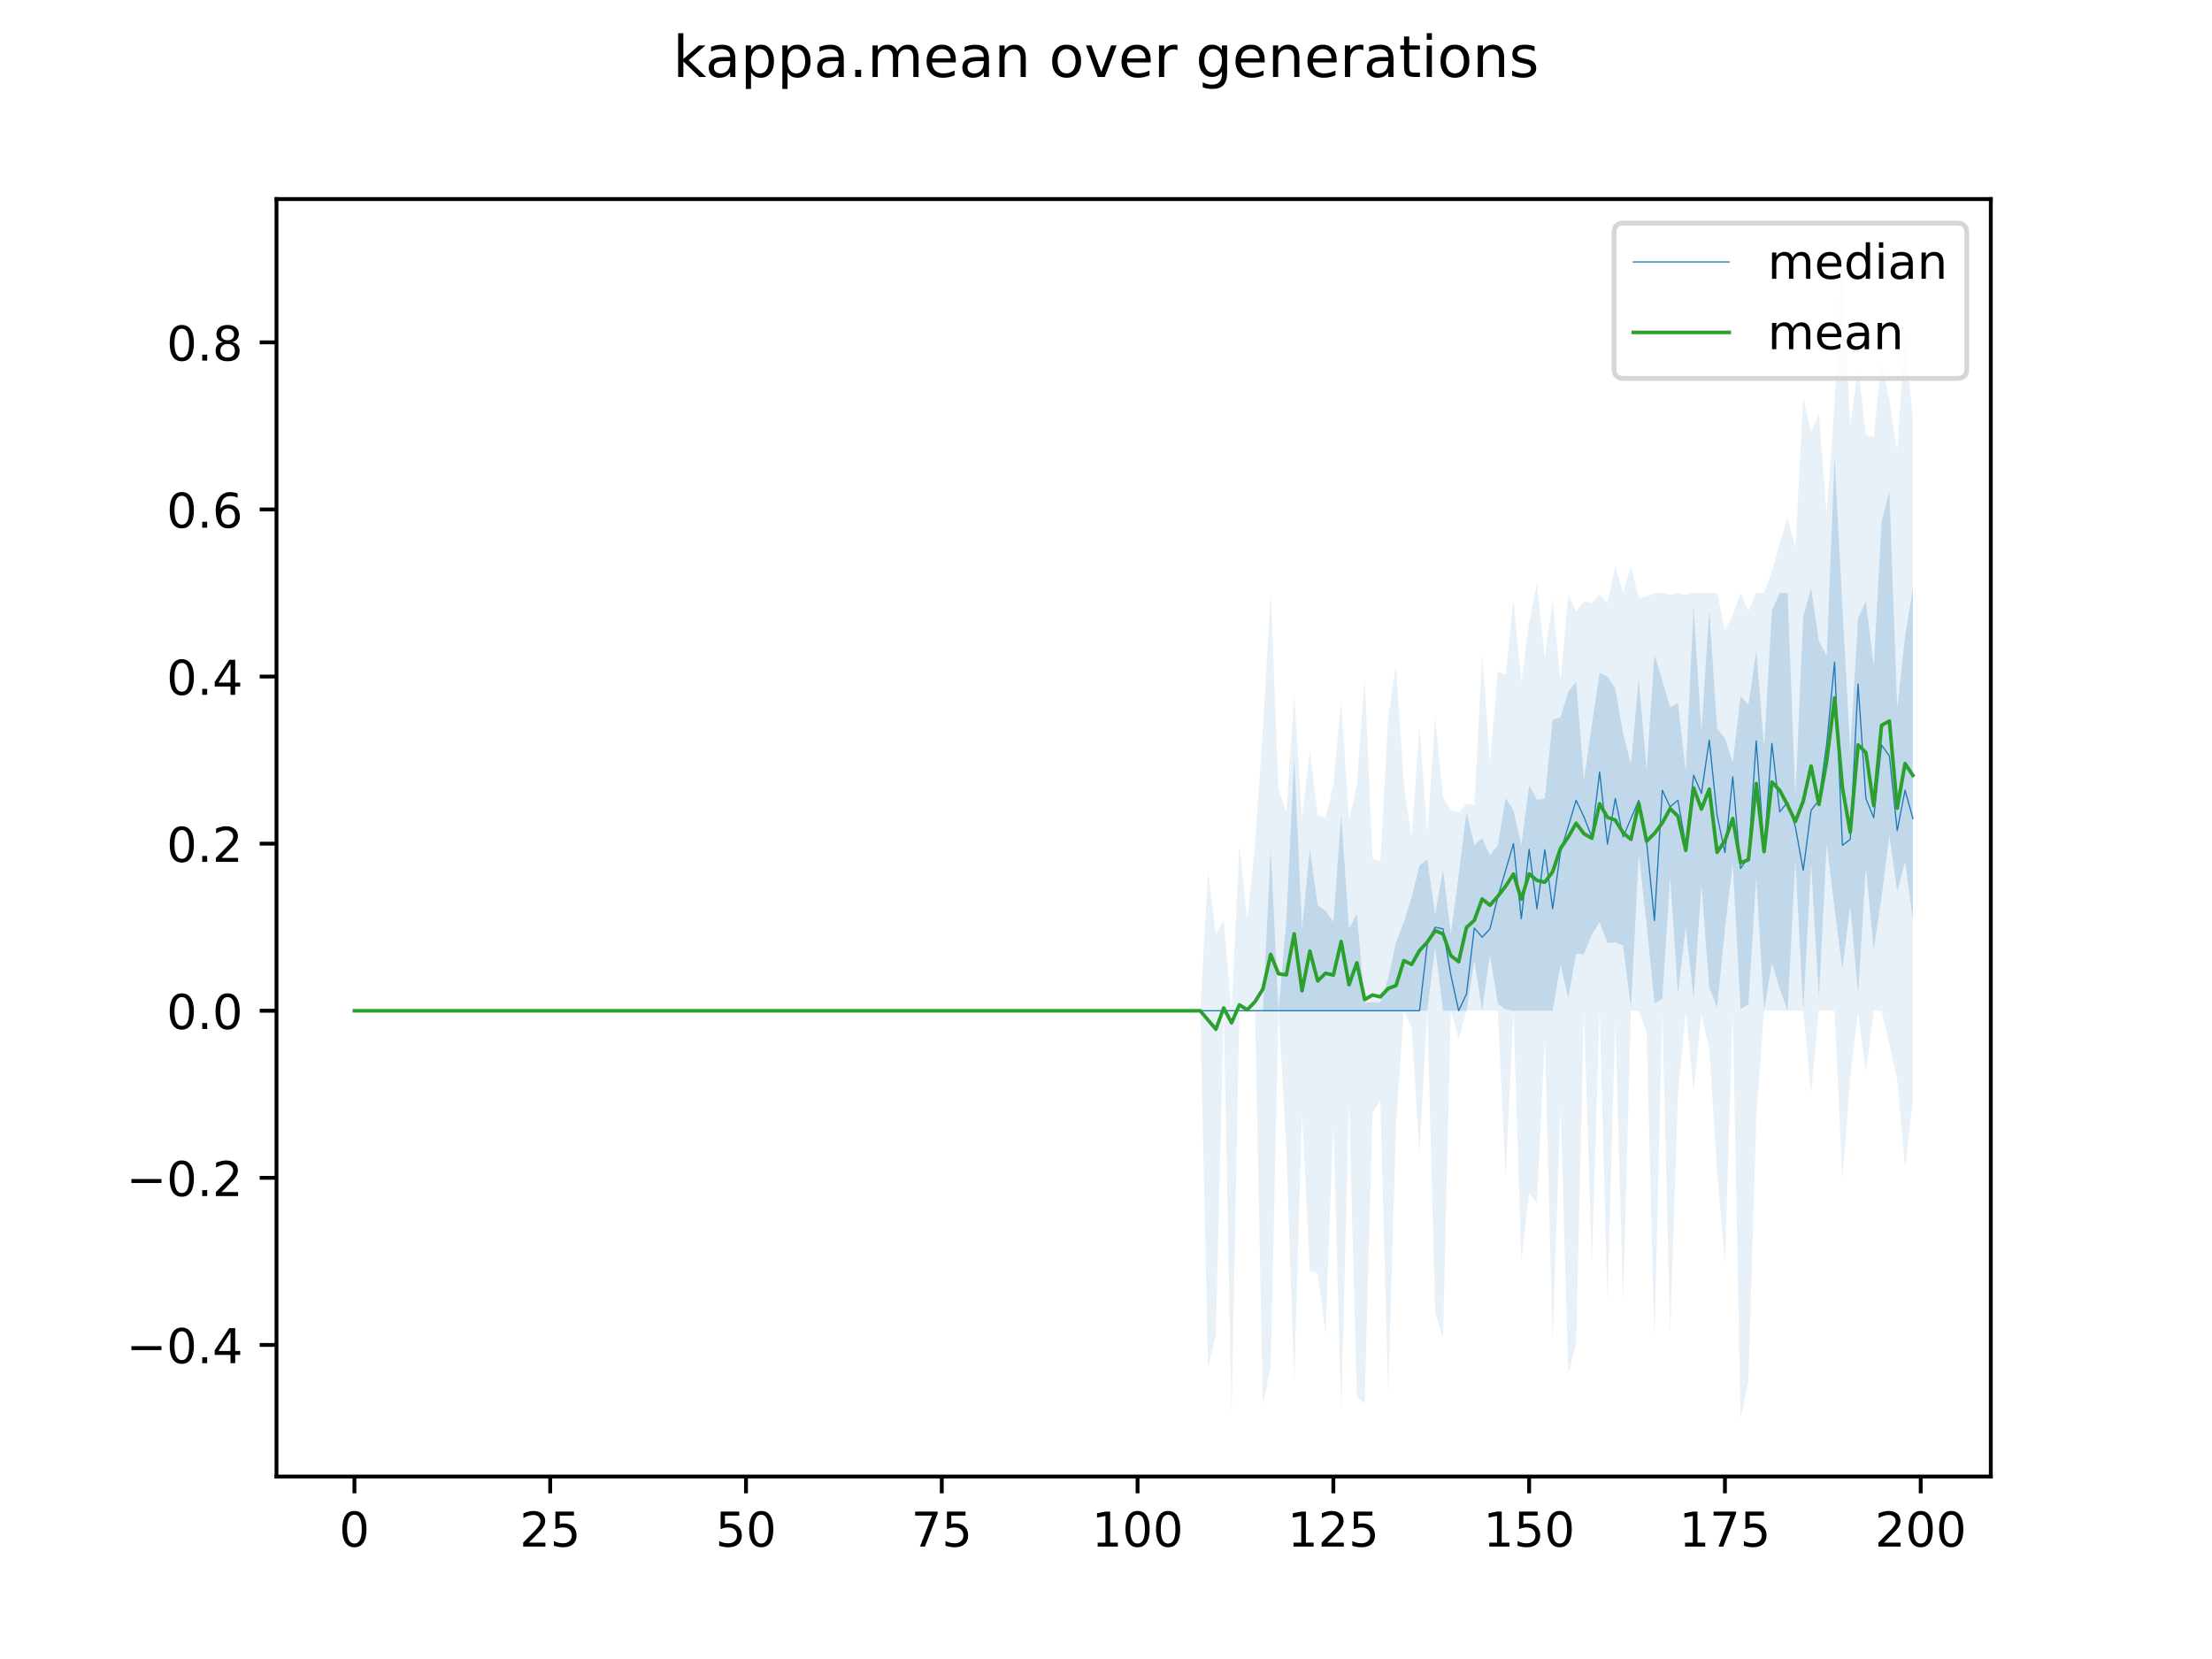 <?xml version="1.0" encoding="utf-8" standalone="no"?>
<!DOCTYPE svg PUBLIC "-//W3C//DTD SVG 1.1//EN"
  "http://www.w3.org/Graphics/SVG/1.1/DTD/svg11.dtd">
<!-- Created with matplotlib (https://matplotlib.org/) -->
<svg height="345.6pt" version="1.1" viewBox="0 0 460.8 345.6" width="460.8pt" xmlns="http://www.w3.org/2000/svg" xmlns:xlink="http://www.w3.org/1999/xlink">
 <defs>
  <style type="text/css">
*{stroke-linecap:butt;stroke-linejoin:round;}
  </style>
 </defs>
 <g id="figure_1">
  <g id="patch_1">
   <path d="M 0 345.6 
L 460.8 345.6 
L 460.8 0 
L 0 0 
z
" style="fill:#ffffff;"/>
  </g>
  <g id="axes_1">
   <g id="patch_2">
    <path d="M 57.6 307.584 
L 414.72 307.584 
L 414.72 41.472 
L 57.6 41.472 
z
" style="fill:#ffffff;"/>
   </g>
   <g id="PolyCollection_1">
    <path clip-path="url(#p3fc2be9e75)" d="M 73.833 210.555 
L 73.833 210.555 
L 75.464 210.555 
L 77.096 210.555 
L 78.727 210.555 
L 80.358 210.555 
L 81.99 210.555 
L 83.621 210.555 
L 85.253 210.555 
L 86.884 210.555 
L 88.516 210.555 
L 90.147 210.555 
L 91.778 210.555 
L 93.41 210.555 
L 95.041 210.555 
L 96.673 210.555 
L 98.304 210.555 
L 99.936 210.555 
L 101.567 210.555 
L 103.198 210.555 
L 104.83 210.555 
L 106.461 210.555 
L 108.093 210.555 
L 109.724 210.555 
L 111.356 210.555 
L 112.987 210.555 
L 114.618 210.555 
L 116.25 210.555 
L 117.881 210.555 
L 119.513 210.555 
L 121.144 210.555 
L 122.776 210.555 
L 124.407 210.555 
L 126.038 210.555 
L 127.67 210.555 
L 129.301 210.555 
L 130.933 210.555 
L 132.564 210.555 
L 134.196 210.555 
L 135.827 210.555 
L 137.458 210.555 
L 139.09 210.555 
L 140.721 210.555 
L 142.353 210.555 
L 143.984 210.555 
L 145.616 210.555 
L 147.247 210.555 
L 148.879 210.555 
L 150.51 210.555 
L 152.141 210.555 
L 153.773 210.555 
L 155.404 210.555 
L 157.036 210.555 
L 158.667 210.555 
L 160.299 210.555 
L 161.93 210.555 
L 163.561 210.555 
L 165.193 210.555 
L 166.824 210.555 
L 168.456 210.555 
L 170.087 210.555 
L 171.719 210.555 
L 173.35 210.555 
L 174.981 210.555 
L 176.613 210.555 
L 178.244 210.555 
L 179.876 210.555 
L 181.507 210.555 
L 183.139 210.555 
L 184.77 210.555 
L 186.401 210.555 
L 188.033 210.555 
L 189.664 210.555 
L 191.296 210.555 
L 192.927 210.555 
L 194.559 210.555 
L 196.19 210.555 
L 197.821 210.555 
L 199.453 210.555 
L 201.084 210.555 
L 202.716 210.555 
L 204.347 210.555 
L 205.979 210.555 
L 207.61 210.555 
L 209.241 210.555 
L 210.873 210.555 
L 212.504 210.555 
L 214.136 210.555 
L 215.767 210.555 
L 217.399 210.555 
L 219.03 210.555 
L 220.661 210.555 
L 222.293 210.555 
L 223.924 210.555 
L 225.556 210.555 
L 227.187 210.555 
L 228.819 210.555 
L 230.45 210.555 
L 232.081 210.555 
L 233.713 210.555 
L 235.344 210.555 
L 236.976 210.555 
L 238.607 210.555 
L 240.239 210.555 
L 241.87 210.555 
L 243.501 210.555 
L 245.133 210.555 
L 246.764 210.555 
L 248.396 210.555 
L 250.027 210.555 
L 251.659 210.555 
L 253.29 210.555 
L 254.921 210.555 
L 256.553 210.555 
L 258.184 210.555 
L 259.816 210.555 
L 261.447 210.555 
L 263.079 210.555 
L 264.71 210.555 
L 266.341 210.555 
L 267.973 210.555 
L 269.604 210.555 
L 271.236 210.555 
L 272.867 210.555 
L 274.499 210.555 
L 276.13 210.555 
L 277.761 210.555 
L 279.393 210.555 
L 281.024 210.555 
L 282.656 210.555 
L 284.287 210.555 
L 285.919 210.555 
L 287.55 210.555 
L 289.181 210.555 
L 290.813 210.555 
L 292.444 210.555 
L 294.076 210.555 
L 295.707 210.555 
L 297.339 210.555 
L 298.97 197.18 
L 300.601 210.555 
L 302.233 210.555 
L 303.864 210.555 
L 305.496 210.555 
L 307.127 200.181 
L 308.759 210.555 
L 310.39 198.981 
L 312.021 209.076 
L 313.653 210.294 
L 315.284 210.555 
L 316.916 210.555 
L 318.547 210.555 
L 320.179 210.555 
L 321.81 210.555 
L 323.441 210.555 
L 325.073 200.983 
L 326.704 207.944 
L 328.336 198.72 
L 329.967 198.807 
L 331.599 194.717 
L 333.23 192.106 
L 334.862 196.457 
L 336.493 196.283 
L 338.124 196.98 
L 339.756 209.946 
L 341.387 177.96 
L 343.019 192.628 
L 344.65 208.989 
L 346.282 208.118 
L 347.913 182.708 
L 349.544 207.074 
L 351.176 193.064 
L 352.807 207.944 
L 354.439 184.448 
L 356.07 205.682 
L 357.702 209.859 
L 359.333 193.499 
L 360.964 179.923 
L 362.596 210.207 
L 364.227 209.25 
L 365.859 182.765 
L 367.49 210.555 
L 369.122 200.634 
L 370.753 206.03 
L 372.384 210.555 
L 374.016 179.227 
L 375.647 210.555 
L 377.279 179.971 
L 378.91 207.944 
L 380.542 175.746 
L 382.173 189.322 
L 383.804 201.853 
L 385.436 188.647 
L 387.067 207.074 
L 388.699 180.62 
L 390.33 197.85 
L 391.962 186.885 
L 393.593 174.006 
L 395.224 185.754 
L 396.856 179.456 
L 398.487 191.584 
L 398.487 122.489 
L 398.487 122.489 
L 396.856 132.584 
L 395.224 147.638 
L 393.593 102.3 
L 391.962 108.74 
L 390.33 138.849 
L 388.699 125.274 
L 387.067 128.755 
L 385.436 156.253 
L 383.804 126.318 
L 382.173 95.338 
L 380.542 136.674 
L 378.91 133.541 
L 377.279 122.489 
L 375.647 128.407 
L 374.016 166 
L 372.384 123.533 
L 370.753 123.533 
L 369.122 127.161 
L 367.49 155.557 
L 365.859 135.629 
L 364.227 146.855 
L 362.596 144.959 
L 360.964 158.864 
L 359.333 153.817 
L 357.702 151.728 
L 356.07 127.014 
L 354.439 152.512 
L 352.807 126.318 
L 351.176 160.779 
L 349.544 146.47 
L 347.913 147.348 
L 346.282 141.758 
L 344.65 136.326 
L 343.019 160.431 
L 341.387 141.286 
L 339.756 159.116 
L 338.124 152.773 
L 336.493 143.374 
L 334.862 140.909 
L 333.23 140.184 
L 331.599 151.032 
L 329.967 162.519 
L 328.336 141.982 
L 326.704 144.07 
L 325.073 149.424 
L 323.441 149.994 
L 321.81 166.348 
L 320.179 166.629 
L 318.547 163.563 
L 316.916 176.094 
L 315.284 168.785 
L 313.653 166.253 
L 312.021 176.094 
L 310.39 178.183 
L 308.759 174.6 
L 307.127 176.094 
L 305.496 169.133 
L 303.864 182.328 
L 302.233 194.543 
L 300.601 181.124 
L 298.97 190.54 
L 297.339 179.022 
L 295.707 180.271 
L 294.076 186.885 
L 292.444 192.106 
L 290.813 196.283 
L 289.181 203.854 
L 287.55 208.815 
L 285.919 208.815 
L 284.287 208.815 
L 282.656 190.366 
L 281.024 193.499 
L 279.393 169.685 
L 277.761 192.106 
L 276.13 189.67 
L 274.499 188.625 
L 272.867 176.791 
L 271.236 193.499 
L 269.604 157.646 
L 267.973 191.758 
L 266.341 210.555 
L 264.71 176.791 
L 263.079 210.555 
L 261.447 210.555 
L 259.816 210.555 
L 258.184 210.555 
L 256.553 210.555 
L 254.921 210.555 
L 253.29 210.555 
L 251.659 210.555 
L 250.027 210.555 
L 248.396 210.555 
L 246.764 210.555 
L 245.133 210.555 
L 243.501 210.555 
L 241.87 210.555 
L 240.239 210.555 
L 238.607 210.555 
L 236.976 210.555 
L 235.344 210.555 
L 233.713 210.555 
L 232.081 210.555 
L 230.45 210.555 
L 228.819 210.555 
L 227.187 210.555 
L 225.556 210.555 
L 223.924 210.555 
L 222.293 210.555 
L 220.661 210.555 
L 219.03 210.555 
L 217.399 210.555 
L 215.767 210.555 
L 214.136 210.555 
L 212.504 210.555 
L 210.873 210.555 
L 209.241 210.555 
L 207.61 210.555 
L 205.979 210.555 
L 204.347 210.555 
L 202.716 210.555 
L 201.084 210.555 
L 199.453 210.555 
L 197.821 210.555 
L 196.19 210.555 
L 194.559 210.555 
L 192.927 210.555 
L 191.296 210.555 
L 189.664 210.555 
L 188.033 210.555 
L 186.401 210.555 
L 184.77 210.555 
L 183.139 210.555 
L 181.507 210.555 
L 179.876 210.555 
L 178.244 210.555 
L 176.613 210.555 
L 174.981 210.555 
L 173.35 210.555 
L 171.719 210.555 
L 170.087 210.555 
L 168.456 210.555 
L 166.824 210.555 
L 165.193 210.555 
L 163.561 210.555 
L 161.93 210.555 
L 160.299 210.555 
L 158.667 210.555 
L 157.036 210.555 
L 155.404 210.555 
L 153.773 210.555 
L 152.141 210.555 
L 150.51 210.555 
L 148.879 210.555 
L 147.247 210.555 
L 145.616 210.555 
L 143.984 210.555 
L 142.353 210.555 
L 140.721 210.555 
L 139.09 210.555 
L 137.458 210.555 
L 135.827 210.555 
L 134.196 210.555 
L 132.564 210.555 
L 130.933 210.555 
L 129.301 210.555 
L 127.67 210.555 
L 126.038 210.555 
L 124.407 210.555 
L 122.776 210.555 
L 121.144 210.555 
L 119.513 210.555 
L 117.881 210.555 
L 116.25 210.555 
L 114.618 210.555 
L 112.987 210.555 
L 111.356 210.555 
L 109.724 210.555 
L 108.093 210.555 
L 106.461 210.555 
L 104.83 210.555 
L 103.198 210.555 
L 101.567 210.555 
L 99.936 210.555 
L 98.304 210.555 
L 96.673 210.555 
L 95.041 210.555 
L 93.41 210.555 
L 91.778 210.555 
L 90.147 210.555 
L 88.516 210.555 
L 86.884 210.555 
L 85.253 210.555 
L 83.621 210.555 
L 81.99 210.555 
L 80.358 210.555 
L 78.727 210.555 
L 77.096 210.555 
L 75.464 210.555 
L 73.833 210.555 
z
" style="fill:#1f77b4;fill-opacity:0.2;"/>
   </g>
   <g id="PolyCollection_2">
    <path clip-path="url(#p3fc2be9e75)" d="M 73.833 210.555 
L 73.833 210.555 
L 75.464 210.555 
L 77.096 210.555 
L 78.727 210.555 
L 80.358 210.555 
L 81.99 210.555 
L 83.621 210.555 
L 85.253 210.555 
L 86.884 210.555 
L 88.516 210.555 
L 90.147 210.555 
L 91.778 210.555 
L 93.41 210.555 
L 95.041 210.555 
L 96.673 210.555 
L 98.304 210.555 
L 99.936 210.555 
L 101.567 210.555 
L 103.198 210.555 
L 104.83 210.555 
L 106.461 210.555 
L 108.093 210.555 
L 109.724 210.555 
L 111.356 210.555 
L 112.987 210.555 
L 114.618 210.555 
L 116.25 210.555 
L 117.881 210.555 
L 119.513 210.555 
L 121.144 210.555 
L 122.776 210.555 
L 124.407 210.555 
L 126.038 210.555 
L 127.67 210.555 
L 129.301 210.555 
L 130.933 210.555 
L 132.564 210.555 
L 134.196 210.555 
L 135.827 210.555 
L 137.458 210.555 
L 139.09 210.555 
L 140.721 210.555 
L 142.353 210.555 
L 143.984 210.555 
L 145.616 210.555 
L 147.247 210.555 
L 148.879 210.555 
L 150.51 210.555 
L 152.141 210.555 
L 153.773 210.555 
L 155.404 210.555 
L 157.036 210.555 
L 158.667 210.555 
L 160.299 210.555 
L 161.93 210.555 
L 163.561 210.555 
L 165.193 210.555 
L 166.824 210.555 
L 168.456 210.555 
L 170.087 210.555 
L 171.719 210.555 
L 173.35 210.555 
L 174.981 210.555 
L 176.613 210.555 
L 178.244 210.555 
L 179.876 210.555 
L 181.507 210.555 
L 183.139 210.555 
L 184.77 210.555 
L 186.401 210.555 
L 188.033 210.555 
L 189.664 210.555 
L 191.296 210.555 
L 192.927 210.555 
L 194.559 210.555 
L 196.19 210.555 
L 197.821 210.555 
L 199.453 210.555 
L 201.084 210.555 
L 202.716 210.555 
L 204.347 210.555 
L 205.979 210.555 
L 207.61 210.555 
L 209.241 210.555 
L 210.873 210.555 
L 212.504 210.555 
L 214.136 210.555 
L 215.767 210.555 
L 217.399 210.555 
L 219.03 210.555 
L 220.661 210.555 
L 222.293 210.555 
L 223.924 210.555 
L 225.556 210.555 
L 227.187 210.555 
L 228.819 210.555 
L 230.45 210.555 
L 232.081 210.555 
L 233.713 210.555 
L 235.344 210.555 
L 236.976 210.555 
L 238.607 210.555 
L 240.239 210.555 
L 241.87 210.555 
L 243.501 210.555 
L 245.133 210.555 
L 246.764 210.555 
L 248.396 210.555 
L 250.027 210.555 
L 251.659 284.697 
L 253.29 278.084 
L 254.921 210.555 
L 256.553 294.792 
L 258.184 210.555 
L 259.816 210.555 
L 261.447 210.555 
L 263.079 292.703 
L 264.71 284.697 
L 266.341 210.555 
L 267.973 239.446 
L 269.604 287.83 
L 271.236 231.788 
L 272.867 264.856 
L 274.499 265.204 
L 276.13 277.736 
L 277.761 234.225 
L 279.393 294.096 
L 281.024 229.352 
L 282.656 290.963 
L 284.287 292.355 
L 285.919 231.788 
L 287.55 229.352 
L 289.181 289.919 
L 290.813 234.573 
L 292.444 210.555 
L 294.076 214.036 
L 295.707 240.142 
L 297.339 210.555 
L 298.97 273.559 
L 300.601 278.78 
L 302.233 210.555 
L 303.864 216.472 
L 305.496 210.555 
L 307.127 210.555 
L 308.759 210.555 
L 310.39 210.555 
L 312.021 210.555 
L 313.653 245.364 
L 315.284 210.555 
L 316.916 262.768 
L 318.547 248.496 
L 320.179 250.585 
L 321.81 216.124 
L 323.441 279.476 
L 325.073 230.048 
L 326.704 286.09 
L 328.336 280.172 
L 329.967 210.555 
L 331.599 263.116 
L 333.23 210.555 
L 334.862 270.774 
L 336.493 212.643 
L 338.124 271.122 
L 339.756 210.555 
L 341.387 210.555 
L 343.019 215.08 
L 344.65 279.476 
L 346.282 210.555 
L 347.913 277.736 
L 349.544 228.307 
L 351.176 210.555 
L 352.807 227.263 
L 354.439 211.251 
L 356.07 218.561 
L 357.702 243.971 
L 359.333 263.116 
L 360.964 210.555 
L 362.596 295.488 
L 364.227 287.83 
L 365.859 232.832 
L 367.49 210.555 
L 369.122 210.555 
L 370.753 210.555 
L 372.384 210.555 
L 374.016 210.555 
L 375.647 210.555 
L 377.279 227.611 
L 378.91 210.555 
L 380.542 210.555 
L 382.173 210.555 
L 383.804 245.712 
L 385.436 224.478 
L 387.067 210.903 
L 388.699 223.434 
L 390.33 210.555 
L 391.962 210.555 
L 393.593 217.517 
L 395.224 224.826 
L 396.856 243.275 
L 398.487 229.352 
L 398.487 87.598 
L 398.487 87.598 
L 396.856 69.58 
L 395.224 93.913 
L 393.593 83.437 
L 391.962 75.149 
L 390.33 90.979 
L 388.699 90.465 
L 387.067 76.542 
L 385.436 88.907 
L 383.804 53.568 
L 382.173 83.834 
L 380.542 107.173 
L 378.91 86.288 
L 377.279 90.117 
L 375.647 82.807 
L 374.016 114.135 
L 372.384 107.869 
L 370.753 113.213 
L 369.122 119.008 
L 367.49 123.533 
L 365.859 123.533 
L 364.227 127.362 
L 362.596 123.533 
L 360.964 128.058 
L 359.333 131.191 
L 357.702 123.533 
L 356.07 123.533 
L 354.439 123.533 
L 352.807 123.533 
L 351.176 123.915 
L 349.544 123.533 
L 347.913 123.881 
L 346.282 123.533 
L 344.65 123.533 
L 343.019 124.23 
L 341.387 124.578 
L 339.756 117.964 
L 338.124 123.533 
L 336.493 117.964 
L 334.862 125.622 
L 333.23 123.881 
L 331.599 125.622 
L 329.967 125.274 
L 328.336 127.362 
L 326.704 123.881 
L 325.073 141.93 
L 323.441 124.926 
L 321.81 137.061 
L 320.179 121.445 
L 318.547 129.729 
L 316.916 141.982 
L 315.284 124.926 
L 313.653 140.573 
L 312.021 139.963 
L 310.39 158.812 
L 308.759 136.413 
L 307.127 167.773 
L 305.496 167.357 
L 303.864 169.216 
L 302.233 168.715 
L 300.601 166 
L 298.97 149.292 
L 297.339 173.658 
L 295.707 151.38 
L 294.076 174.354 
L 292.444 163.563 
L 290.813 138.501 
L 289.181 149.64 
L 287.55 179.424 
L 285.919 178.784 
L 284.287 141.025 
L 282.656 163.563 
L 281.024 171.015 
L 279.393 145.811 
L 277.761 163.494 
L 276.13 170.438 
L 274.499 169.753 
L 272.867 156.253 
L 271.236 170.094 
L 269.604 144.767 
L 267.973 169.345 
L 266.341 164.259 
L 264.71 123.533 
L 263.079 151.728 
L 261.447 175.99 
L 259.816 191.758 
L 258.184 176.094 
L 256.553 210.555 
L 254.921 191.758 
L 253.29 194.543 
L 251.659 181.664 
L 250.027 210.555 
L 248.396 210.555 
L 246.764 210.555 
L 245.133 210.555 
L 243.501 210.555 
L 241.87 210.555 
L 240.239 210.555 
L 238.607 210.555 
L 236.976 210.555 
L 235.344 210.555 
L 233.713 210.555 
L 232.081 210.555 
L 230.45 210.555 
L 228.819 210.555 
L 227.187 210.555 
L 225.556 210.555 
L 223.924 210.555 
L 222.293 210.555 
L 220.661 210.555 
L 219.03 210.555 
L 217.399 210.555 
L 215.767 210.555 
L 214.136 210.555 
L 212.504 210.555 
L 210.873 210.555 
L 209.241 210.555 
L 207.61 210.555 
L 205.979 210.555 
L 204.347 210.555 
L 202.716 210.555 
L 201.084 210.555 
L 199.453 210.555 
L 197.821 210.555 
L 196.19 210.555 
L 194.559 210.555 
L 192.927 210.555 
L 191.296 210.555 
L 189.664 210.555 
L 188.033 210.555 
L 186.401 210.555 
L 184.77 210.555 
L 183.139 210.555 
L 181.507 210.555 
L 179.876 210.555 
L 178.244 210.555 
L 176.613 210.555 
L 174.981 210.555 
L 173.35 210.555 
L 171.719 210.555 
L 170.087 210.555 
L 168.456 210.555 
L 166.824 210.555 
L 165.193 210.555 
L 163.561 210.555 
L 161.93 210.555 
L 160.299 210.555 
L 158.667 210.555 
L 157.036 210.555 
L 155.404 210.555 
L 153.773 210.555 
L 152.141 210.555 
L 150.51 210.555 
L 148.879 210.555 
L 147.247 210.555 
L 145.616 210.555 
L 143.984 210.555 
L 142.353 210.555 
L 140.721 210.555 
L 139.09 210.555 
L 137.458 210.555 
L 135.827 210.555 
L 134.196 210.555 
L 132.564 210.555 
L 130.933 210.555 
L 129.301 210.555 
L 127.67 210.555 
L 126.038 210.555 
L 124.407 210.555 
L 122.776 210.555 
L 121.144 210.555 
L 119.513 210.555 
L 117.881 210.555 
L 116.25 210.555 
L 114.618 210.555 
L 112.987 210.555 
L 111.356 210.555 
L 109.724 210.555 
L 108.093 210.555 
L 106.461 210.555 
L 104.83 210.555 
L 103.198 210.555 
L 101.567 210.555 
L 99.936 210.555 
L 98.304 210.555 
L 96.673 210.555 
L 95.041 210.555 
L 93.41 210.555 
L 91.778 210.555 
L 90.147 210.555 
L 88.516 210.555 
L 86.884 210.555 
L 85.253 210.555 
L 83.621 210.555 
L 81.99 210.555 
L 80.358 210.555 
L 78.727 210.555 
L 77.096 210.555 
L 75.464 210.555 
L 73.833 210.555 
z
" style="fill:#1f77b4;fill-opacity:0.1;"/>
   </g>
   <g id="matplotlib.axis_1">
    <g id="xtick_1">
     <g id="line2d_1">
      <defs>
       <path d="M 0 0 
L 0 3.5 
" id="m256b9dd409" style="stroke:#000000;stroke-width:0.8;"/>
      </defs>
      <g>
       <use style="stroke:#000000;stroke-width:0.8;" x="73.833" xlink:href="#m256b9dd409" y="307.584"/>
      </g>
     </g>
     <g id="text_1">
      <!-- 0 -->
      <defs>
       <path d="M 31.781 66.406 
Q 24.172 66.406 20.328 58.906 
Q 16.5 51.422 16.5 36.375 
Q 16.5 21.391 20.328 13.891 
Q 24.172 6.391 31.781 6.391 
Q 39.453 6.391 43.281 13.891 
Q 47.125 21.391 47.125 36.375 
Q 47.125 51.422 43.281 58.906 
Q 39.453 66.406 31.781 66.406 
z
M 31.781 74.219 
Q 44.047 74.219 50.516 64.516 
Q 56.984 54.828 56.984 36.375 
Q 56.984 17.969 50.516 8.266 
Q 44.047 -1.422 31.781 -1.422 
Q 19.531 -1.422 13.062 8.266 
Q 6.594 17.969 6.594 36.375 
Q 6.594 54.828 13.062 64.516 
Q 19.531 74.219 31.781 74.219 
z
" id="DejaVuSans-48"/>
      </defs>
      <g transform="translate(70.651 322.182)scale(0.1 -0.1)">
       <use xlink:href="#DejaVuSans-48"/>
      </g>
     </g>
    </g>
    <g id="xtick_2">
     <g id="line2d_2">
      <g>
       <use style="stroke:#000000;stroke-width:0.8;" x="114.618" xlink:href="#m256b9dd409" y="307.584"/>
      </g>
     </g>
     <g id="text_2">
      <!-- 25 -->
      <defs>
       <path d="M 19.188 8.297 
L 53.609 8.297 
L 53.609 0 
L 7.328 0 
L 7.328 8.297 
Q 12.938 14.109 22.625 23.891 
Q 32.328 33.688 34.812 36.531 
Q 39.547 41.844 41.422 45.531 
Q 43.312 49.219 43.312 52.781 
Q 43.312 58.594 39.234 62.25 
Q 35.156 65.922 28.609 65.922 
Q 23.969 65.922 18.812 64.312 
Q 13.672 62.703 7.812 59.422 
L 7.812 69.391 
Q 13.766 71.781 18.938 73 
Q 24.125 74.219 28.422 74.219 
Q 39.75 74.219 46.484 68.547 
Q 53.219 62.891 53.219 53.422 
Q 53.219 48.922 51.531 44.891 
Q 49.859 40.875 45.406 35.406 
Q 44.188 33.984 37.641 27.219 
Q 31.109 20.453 19.188 8.297 
z
" id="DejaVuSans-50"/>
       <path d="M 10.797 72.906 
L 49.516 72.906 
L 49.516 64.594 
L 19.828 64.594 
L 19.828 46.734 
Q 21.969 47.469 24.109 47.828 
Q 26.266 48.188 28.422 48.188 
Q 40.625 48.188 47.75 41.5 
Q 54.891 34.812 54.891 23.391 
Q 54.891 11.625 47.562 5.094 
Q 40.234 -1.422 26.906 -1.422 
Q 22.312 -1.422 17.547 -0.641 
Q 12.797 0.141 7.719 1.703 
L 7.719 11.625 
Q 12.109 9.234 16.797 8.062 
Q 21.484 6.891 26.703 6.891 
Q 35.156 6.891 40.078 11.328 
Q 45.016 15.766 45.016 23.391 
Q 45.016 31 40.078 35.438 
Q 35.156 39.891 26.703 39.891 
Q 22.75 39.891 18.812 39.016 
Q 14.891 38.141 10.797 36.281 
z
" id="DejaVuSans-53"/>
      </defs>
      <g transform="translate(108.256 322.182)scale(0.1 -0.1)">
       <use xlink:href="#DejaVuSans-50"/>
       <use x="63.623" xlink:href="#DejaVuSans-53"/>
      </g>
     </g>
    </g>
    <g id="xtick_3">
     <g id="line2d_3">
      <g>
       <use style="stroke:#000000;stroke-width:0.8;" x="155.404" xlink:href="#m256b9dd409" y="307.584"/>
      </g>
     </g>
     <g id="text_3">
      <!-- 50 -->
      <g transform="translate(149.042 322.182)scale(0.1 -0.1)">
       <use xlink:href="#DejaVuSans-53"/>
       <use x="63.623" xlink:href="#DejaVuSans-48"/>
      </g>
     </g>
    </g>
    <g id="xtick_4">
     <g id="line2d_4">
      <g>
       <use style="stroke:#000000;stroke-width:0.8;" x="196.19" xlink:href="#m256b9dd409" y="307.584"/>
      </g>
     </g>
     <g id="text_4">
      <!-- 75 -->
      <defs>
       <path d="M 8.203 72.906 
L 55.078 72.906 
L 55.078 68.703 
L 28.609 0 
L 18.312 0 
L 43.219 64.594 
L 8.203 64.594 
z
" id="DejaVuSans-55"/>
      </defs>
      <g transform="translate(189.827 322.182)scale(0.1 -0.1)">
       <use xlink:href="#DejaVuSans-55"/>
       <use x="63.623" xlink:href="#DejaVuSans-53"/>
      </g>
     </g>
    </g>
    <g id="xtick_5">
     <g id="line2d_5">
      <g>
       <use style="stroke:#000000;stroke-width:0.8;" x="236.976" xlink:href="#m256b9dd409" y="307.584"/>
      </g>
     </g>
     <g id="text_5">
      <!-- 100 -->
      <defs>
       <path d="M 12.406 8.297 
L 28.516 8.297 
L 28.516 63.922 
L 10.984 60.406 
L 10.984 69.391 
L 28.422 72.906 
L 38.281 72.906 
L 38.281 8.297 
L 54.391 8.297 
L 54.391 0 
L 12.406 0 
z
" id="DejaVuSans-49"/>
      </defs>
      <g transform="translate(227.432 322.182)scale(0.1 -0.1)">
       <use xlink:href="#DejaVuSans-49"/>
       <use x="63.623" xlink:href="#DejaVuSans-48"/>
       <use x="127.246" xlink:href="#DejaVuSans-48"/>
      </g>
     </g>
    </g>
    <g id="xtick_6">
     <g id="line2d_6">
      <g>
       <use style="stroke:#000000;stroke-width:0.8;" x="277.761" xlink:href="#m256b9dd409" y="307.584"/>
      </g>
     </g>
     <g id="text_6">
      <!-- 125 -->
      <g transform="translate(268.218 322.182)scale(0.1 -0.1)">
       <use xlink:href="#DejaVuSans-49"/>
       <use x="63.623" xlink:href="#DejaVuSans-50"/>
       <use x="127.246" xlink:href="#DejaVuSans-53"/>
      </g>
     </g>
    </g>
    <g id="xtick_7">
     <g id="line2d_7">
      <g>
       <use style="stroke:#000000;stroke-width:0.8;" x="318.547" xlink:href="#m256b9dd409" y="307.584"/>
      </g>
     </g>
     <g id="text_7">
      <!-- 150 -->
      <g transform="translate(309.003 322.182)scale(0.1 -0.1)">
       <use xlink:href="#DejaVuSans-49"/>
       <use x="63.623" xlink:href="#DejaVuSans-53"/>
       <use x="127.246" xlink:href="#DejaVuSans-48"/>
      </g>
     </g>
    </g>
    <g id="xtick_8">
     <g id="line2d_8">
      <g>
       <use style="stroke:#000000;stroke-width:0.8;" x="359.333" xlink:href="#m256b9dd409" y="307.584"/>
      </g>
     </g>
     <g id="text_8">
      <!-- 175 -->
      <g transform="translate(349.789 322.182)scale(0.1 -0.1)">
       <use xlink:href="#DejaVuSans-49"/>
       <use x="63.623" xlink:href="#DejaVuSans-55"/>
       <use x="127.246" xlink:href="#DejaVuSans-53"/>
      </g>
     </g>
    </g>
    <g id="xtick_9">
     <g id="line2d_9">
      <g>
       <use style="stroke:#000000;stroke-width:0.8;" x="400.119" xlink:href="#m256b9dd409" y="307.584"/>
      </g>
     </g>
     <g id="text_9">
      <!-- 200 -->
      <g transform="translate(390.575 322.182)scale(0.1 -0.1)">
       <use xlink:href="#DejaVuSans-50"/>
       <use x="63.623" xlink:href="#DejaVuSans-48"/>
       <use x="127.246" xlink:href="#DejaVuSans-48"/>
      </g>
     </g>
    </g>
   </g>
   <g id="matplotlib.axis_2">
    <g id="ytick_1">
     <g id="line2d_10">
      <defs>
       <path d="M 0 0 
L -3.5 0 
" id="m94423c39b0" style="stroke:#000000;stroke-width:0.8;"/>
      </defs>
      <g>
       <use style="stroke:#000000;stroke-width:0.8;" x="57.6" xlink:href="#m94423c39b0" y="280.172"/>
      </g>
     </g>
     <g id="text_10">
      <!-- −0.4 -->
      <defs>
       <path d="M 10.594 35.5 
L 73.188 35.5 
L 73.188 27.203 
L 10.594 27.203 
z
" id="DejaVuSans-8722"/>
       <path d="M 10.688 12.406 
L 21 12.406 
L 21 0 
L 10.688 0 
z
" id="DejaVuSans-46"/>
       <path d="M 37.797 64.312 
L 12.891 25.391 
L 37.797 25.391 
z
M 35.203 72.906 
L 47.609 72.906 
L 47.609 25.391 
L 58.016 25.391 
L 58.016 17.188 
L 47.609 17.188 
L 47.609 0 
L 37.797 0 
L 37.797 17.188 
L 4.891 17.188 
L 4.891 26.703 
z
" id="DejaVuSans-52"/>
      </defs>
      <g transform="translate(26.317 283.971)scale(0.1 -0.1)">
       <use xlink:href="#DejaVuSans-8722"/>
       <use x="83.789" xlink:href="#DejaVuSans-48"/>
       <use x="147.412" xlink:href="#DejaVuSans-46"/>
       <use x="179.199" xlink:href="#DejaVuSans-52"/>
      </g>
     </g>
    </g>
    <g id="ytick_2">
     <g id="line2d_11">
      <g>
       <use style="stroke:#000000;stroke-width:0.8;" x="57.6" xlink:href="#m94423c39b0" y="245.364"/>
      </g>
     </g>
     <g id="text_11">
      <!-- −0.2 -->
      <g transform="translate(26.317 249.163)scale(0.1 -0.1)">
       <use xlink:href="#DejaVuSans-8722"/>
       <use x="83.789" xlink:href="#DejaVuSans-48"/>
       <use x="147.412" xlink:href="#DejaVuSans-46"/>
       <use x="179.199" xlink:href="#DejaVuSans-50"/>
      </g>
     </g>
    </g>
    <g id="ytick_3">
     <g id="line2d_12">
      <g>
       <use style="stroke:#000000;stroke-width:0.8;" x="57.6" xlink:href="#m94423c39b0" y="210.555"/>
      </g>
     </g>
     <g id="text_12">
      <!-- 0.0 -->
      <g transform="translate(34.697 214.354)scale(0.1 -0.1)">
       <use xlink:href="#DejaVuSans-48"/>
       <use x="63.623" xlink:href="#DejaVuSans-46"/>
       <use x="95.41" xlink:href="#DejaVuSans-48"/>
      </g>
     </g>
    </g>
    <g id="ytick_4">
     <g id="line2d_13">
      <g>
       <use style="stroke:#000000;stroke-width:0.8;" x="57.6" xlink:href="#m94423c39b0" y="175.746"/>
      </g>
     </g>
     <g id="text_13">
      <!-- 0.2 -->
      <g transform="translate(34.697 179.546)scale(0.1 -0.1)">
       <use xlink:href="#DejaVuSans-48"/>
       <use x="63.623" xlink:href="#DejaVuSans-46"/>
       <use x="95.41" xlink:href="#DejaVuSans-50"/>
      </g>
     </g>
    </g>
    <g id="ytick_5">
     <g id="line2d_14">
      <g>
       <use style="stroke:#000000;stroke-width:0.8;" x="57.6" xlink:href="#m94423c39b0" y="140.938"/>
      </g>
     </g>
     <g id="text_14">
      <!-- 0.4 -->
      <g transform="translate(34.697 144.737)scale(0.1 -0.1)">
       <use xlink:href="#DejaVuSans-48"/>
       <use x="63.623" xlink:href="#DejaVuSans-46"/>
       <use x="95.41" xlink:href="#DejaVuSans-52"/>
      </g>
     </g>
    </g>
    <g id="ytick_6">
     <g id="line2d_15">
      <g>
       <use style="stroke:#000000;stroke-width:0.8;" x="57.6" xlink:href="#m94423c39b0" y="106.129"/>
      </g>
     </g>
     <g id="text_15">
      <!-- 0.6 -->
      <defs>
       <path d="M 33.016 40.375 
Q 26.375 40.375 22.484 35.828 
Q 18.609 31.297 18.609 23.391 
Q 18.609 15.531 22.484 10.953 
Q 26.375 6.391 33.016 6.391 
Q 39.656 6.391 43.531 10.953 
Q 47.406 15.531 47.406 23.391 
Q 47.406 31.297 43.531 35.828 
Q 39.656 40.375 33.016 40.375 
z
M 52.594 71.297 
L 52.594 62.312 
Q 48.875 64.062 45.094 64.984 
Q 41.312 65.922 37.594 65.922 
Q 27.828 65.922 22.672 59.328 
Q 17.531 52.734 16.797 39.406 
Q 19.672 43.656 24.016 45.922 
Q 28.375 48.188 33.594 48.188 
Q 44.578 48.188 50.953 41.516 
Q 57.328 34.859 57.328 23.391 
Q 57.328 12.156 50.688 5.359 
Q 44.047 -1.422 33.016 -1.422 
Q 20.359 -1.422 13.672 8.266 
Q 6.984 17.969 6.984 36.375 
Q 6.984 53.656 15.188 63.938 
Q 23.391 74.219 37.203 74.219 
Q 40.922 74.219 44.703 73.484 
Q 48.484 72.75 52.594 71.297 
z
" id="DejaVuSans-54"/>
      </defs>
      <g transform="translate(34.697 109.928)scale(0.1 -0.1)">
       <use xlink:href="#DejaVuSans-48"/>
       <use x="63.623" xlink:href="#DejaVuSans-46"/>
       <use x="95.41" xlink:href="#DejaVuSans-54"/>
      </g>
     </g>
    </g>
    <g id="ytick_7">
     <g id="line2d_16">
      <g>
       <use style="stroke:#000000;stroke-width:0.8;" x="57.6" xlink:href="#m94423c39b0" y="71.32"/>
      </g>
     </g>
     <g id="text_16">
      <!-- 0.8 -->
      <defs>
       <path d="M 31.781 34.625 
Q 24.75 34.625 20.719 30.859 
Q 16.703 27.094 16.703 20.516 
Q 16.703 13.922 20.719 10.156 
Q 24.75 6.391 31.781 6.391 
Q 38.812 6.391 42.859 10.172 
Q 46.922 13.969 46.922 20.516 
Q 46.922 27.094 42.891 30.859 
Q 38.875 34.625 31.781 34.625 
z
M 21.922 38.812 
Q 15.578 40.375 12.031 44.719 
Q 8.5 49.078 8.5 55.328 
Q 8.5 64.062 14.719 69.141 
Q 20.953 74.219 31.781 74.219 
Q 42.672 74.219 48.875 69.141 
Q 55.078 64.062 55.078 55.328 
Q 55.078 49.078 51.531 44.719 
Q 48 40.375 41.703 38.812 
Q 48.828 37.156 52.797 32.312 
Q 56.781 27.484 56.781 20.516 
Q 56.781 9.906 50.312 4.234 
Q 43.844 -1.422 31.781 -1.422 
Q 19.734 -1.422 13.25 4.234 
Q 6.781 9.906 6.781 20.516 
Q 6.781 27.484 10.781 32.312 
Q 14.797 37.156 21.922 38.812 
z
M 18.312 54.391 
Q 18.312 48.734 21.844 45.562 
Q 25.391 42.391 31.781 42.391 
Q 38.141 42.391 41.719 45.562 
Q 45.312 48.734 45.312 54.391 
Q 45.312 60.062 41.719 63.234 
Q 38.141 66.406 31.781 66.406 
Q 25.391 66.406 21.844 63.234 
Q 18.312 60.062 18.312 54.391 
z
" id="DejaVuSans-56"/>
      </defs>
      <g transform="translate(34.697 75.12)scale(0.1 -0.1)">
       <use xlink:href="#DejaVuSans-48"/>
       <use x="63.623" xlink:href="#DejaVuSans-46"/>
       <use x="95.41" xlink:href="#DejaVuSans-56"/>
      </g>
     </g>
    </g>
   </g>
   <g id="line2d_17">
    <path clip-path="url(#p3fc2be9e75)" d="M 73.833 210.555 
L 295.707 210.555 
L 297.339 196.614 
L 298.97 193.151 
L 300.601 193.499 
L 302.233 203.088 
L 303.864 210.555 
L 305.496 207.074 
L 307.127 193.325 
L 308.759 195.239 
L 310.39 193.499 
L 312.021 186.885 
L 315.284 175.746 
L 316.916 191.41 
L 318.547 176.917 
L 320.179 189.322 
L 321.81 176.994 
L 323.441 189.322 
L 325.073 177.52 
L 328.336 166.696 
L 329.967 170.192 
L 331.599 174.354 
L 333.23 160.779 
L 334.862 175.862 
L 336.493 166.348 
L 338.124 174.354 
L 341.387 166.696 
L 343.019 175.398 
L 344.65 191.758 
L 346.282 164.608 
L 347.913 168.088 
L 349.544 166.696 
L 351.176 176.094 
L 352.807 161.475 
L 354.439 165.273 
L 356.07 154.165 
L 357.702 169.882 
L 359.333 177.579 
L 360.964 161.823 
L 362.596 180.924 
L 364.227 178.531 
L 365.859 154.339 
L 367.49 177.02 
L 369.122 154.861 
L 370.753 169.133 
L 372.384 167.096 
L 374.016 172.265 
L 375.647 181.316 
L 377.279 168.821 
L 378.91 166.696 
L 380.542 154.861 
L 382.173 137.924 
L 383.804 176.094 
L 385.436 174.876 
L 387.067 142.504 
L 388.699 166.348 
L 390.33 170.351 
L 391.962 155.209 
L 393.593 157.472 
L 395.224 173.037 
L 396.856 164.608 
L 398.487 170.525 
L 398.487 170.525 
" style="fill:none;stroke:#1f77b4;stroke-linecap:square;stroke-width:0.25;"/>
   </g>
   <g id="line2d_18">
    <path clip-path="url(#p3fc2be9e75)" d="M 73.833 210.555 
L 250.027 210.555 
L 253.29 214.415 
L 254.921 209.974 
L 256.553 213.082 
L 258.184 209.337 
L 259.816 210.367 
L 261.447 208.663 
L 263.079 206.05 
L 264.71 198.82 
L 266.341 202.861 
L 267.973 203.081 
L 269.604 194.535 
L 271.236 206.409 
L 272.867 198.125 
L 274.499 204.345 
L 276.13 202.74 
L 277.761 203.141 
L 279.393 196.137 
L 281.024 205.146 
L 282.656 200.568 
L 284.287 208.224 
L 285.919 207.281 
L 287.55 207.658 
L 289.181 205.92 
L 290.813 205.321 
L 292.444 200.111 
L 294.076 200.905 
L 295.707 198.018 
L 297.339 196.256 
L 298.97 193.866 
L 300.601 194.563 
L 302.233 199.079 
L 303.864 200.339 
L 305.496 193.209 
L 307.127 191.718 
L 308.759 187.286 
L 310.39 188.582 
L 312.021 186.716 
L 313.653 184.608 
L 315.284 182.071 
L 316.916 187.327 
L 318.547 182.047 
L 320.179 183.397 
L 321.81 183.792 
L 323.441 181.601 
L 325.073 176.753 
L 326.704 174.351 
L 328.336 171.501 
L 329.967 173.686 
L 331.599 174.625 
L 333.23 167.428 
L 334.862 170.272 
L 336.493 170.84 
L 338.124 173.488 
L 339.756 174.859 
L 341.387 167.343 
L 343.019 175.242 
L 344.65 173.614 
L 346.282 171.449 
L 347.913 168.461 
L 349.544 170.015 
L 351.176 177.156 
L 352.807 164.127 
L 354.439 168.551 
L 356.07 164.393 
L 357.702 177.556 
L 359.333 175.144 
L 360.964 170.511 
L 362.596 179.739 
L 364.227 179.098 
L 365.859 163.224 
L 367.49 177.411 
L 369.122 162.904 
L 370.753 164.646 
L 372.384 167.718 
L 374.016 171.144 
L 375.647 166.875 
L 377.279 159.575 
L 378.91 167.591 
L 380.542 158.503 
L 382.173 145.4 
L 383.804 164.055 
L 385.436 173.346 
L 387.067 155.164 
L 388.699 156.781 
L 390.33 167.854 
L 391.962 151.086 
L 393.593 150.192 
L 395.224 168.356 
L 396.856 159.064 
L 398.487 161.538 
L 398.487 161.538 
" style="fill:none;stroke:#2ca02c;stroke-linecap:square;stroke-width:0.75;"/>
   </g>
   <g id="patch_3">
    <path d="M 57.6 307.584 
L 57.6 41.472 
" style="fill:none;stroke:#000000;stroke-linecap:square;stroke-linejoin:miter;stroke-width:0.8;"/>
   </g>
   <g id="patch_4">
    <path d="M 414.72 307.584 
L 414.72 41.472 
" style="fill:none;stroke:#000000;stroke-linecap:square;stroke-linejoin:miter;stroke-width:0.8;"/>
   </g>
   <g id="patch_5">
    <path d="M 57.6 307.584 
L 414.72 307.584 
" style="fill:none;stroke:#000000;stroke-linecap:square;stroke-linejoin:miter;stroke-width:0.8;"/>
   </g>
   <g id="patch_6">
    <path d="M 57.6 41.472 
L 414.72 41.472 
" style="fill:none;stroke:#000000;stroke-linecap:square;stroke-linejoin:miter;stroke-width:0.8;"/>
   </g>
   <g id="legend_1">
    <g id="patch_7">
     <path d="M 338.234 78.828 
L 407.72 78.828 
Q 409.72 78.828 409.72 76.828 
L 409.72 48.472 
Q 409.72 46.472 407.72 46.472 
L 338.234 46.472 
Q 336.234 46.472 336.234 48.472 
L 336.234 76.828 
Q 336.234 78.828 338.234 78.828 
z
" style="fill:#ffffff;opacity:0.8;stroke:#cccccc;stroke-linejoin:miter;"/>
    </g>
    <g id="line2d_19">
     <path d="M 340.234 54.57 
L 360.234 54.57 
" style="fill:none;stroke:#1f77b4;stroke-linecap:square;stroke-width:0.25;"/>
    </g>
    <g id="line2d_20"/>
    <g id="text_17">
     <!-- median -->
     <defs>
      <path d="M 52 44.188 
Q 55.375 50.25 60.062 53.125 
Q 64.75 56 71.094 56 
Q 79.641 56 84.281 50.016 
Q 88.922 44.047 88.922 33.016 
L 88.922 0 
L 79.891 0 
L 79.891 32.719 
Q 79.891 40.578 77.094 44.375 
Q 74.312 48.188 68.609 48.188 
Q 61.625 48.188 57.562 43.547 
Q 53.516 38.922 53.516 30.906 
L 53.516 0 
L 44.484 0 
L 44.484 32.719 
Q 44.484 40.625 41.703 44.406 
Q 38.922 48.188 33.109 48.188 
Q 26.219 48.188 22.156 43.531 
Q 18.109 38.875 18.109 30.906 
L 18.109 0 
L 9.078 0 
L 9.078 54.688 
L 18.109 54.688 
L 18.109 46.188 
Q 21.188 51.219 25.484 53.609 
Q 29.781 56 35.688 56 
Q 41.656 56 45.828 52.969 
Q 50 49.953 52 44.188 
z
" id="DejaVuSans-109"/>
      <path d="M 56.203 29.594 
L 56.203 25.203 
L 14.891 25.203 
Q 15.484 15.922 20.484 11.062 
Q 25.484 6.203 34.422 6.203 
Q 39.594 6.203 44.453 7.469 
Q 49.312 8.734 54.109 11.281 
L 54.109 2.781 
Q 49.266 0.734 44.188 -0.344 
Q 39.109 -1.422 33.891 -1.422 
Q 20.797 -1.422 13.156 6.188 
Q 5.516 13.812 5.516 26.812 
Q 5.516 40.234 12.766 48.109 
Q 20.016 56 32.328 56 
Q 43.359 56 49.781 48.891 
Q 56.203 41.797 56.203 29.594 
z
M 47.219 32.234 
Q 47.125 39.594 43.094 43.984 
Q 39.062 48.391 32.422 48.391 
Q 24.906 48.391 20.391 44.141 
Q 15.875 39.891 15.188 32.172 
z
" id="DejaVuSans-101"/>
      <path d="M 45.406 46.391 
L 45.406 75.984 
L 54.391 75.984 
L 54.391 0 
L 45.406 0 
L 45.406 8.203 
Q 42.578 3.328 38.25 0.953 
Q 33.938 -1.422 27.875 -1.422 
Q 17.969 -1.422 11.734 6.484 
Q 5.516 14.406 5.516 27.297 
Q 5.516 40.188 11.734 48.094 
Q 17.969 56 27.875 56 
Q 33.938 56 38.25 53.625 
Q 42.578 51.266 45.406 46.391 
z
M 14.797 27.297 
Q 14.797 17.391 18.875 11.75 
Q 22.953 6.109 30.078 6.109 
Q 37.203 6.109 41.297 11.75 
Q 45.406 17.391 45.406 27.297 
Q 45.406 37.203 41.297 42.844 
Q 37.203 48.484 30.078 48.484 
Q 22.953 48.484 18.875 42.844 
Q 14.797 37.203 14.797 27.297 
z
" id="DejaVuSans-100"/>
      <path d="M 9.422 54.688 
L 18.406 54.688 
L 18.406 0 
L 9.422 0 
z
M 9.422 75.984 
L 18.406 75.984 
L 18.406 64.594 
L 9.422 64.594 
z
" id="DejaVuSans-105"/>
      <path d="M 34.281 27.484 
Q 23.391 27.484 19.188 25 
Q 14.984 22.516 14.984 16.5 
Q 14.984 11.719 18.141 8.906 
Q 21.297 6.109 26.703 6.109 
Q 34.188 6.109 38.703 11.406 
Q 43.219 16.703 43.219 25.484 
L 43.219 27.484 
z
M 52.203 31.203 
L 52.203 0 
L 43.219 0 
L 43.219 8.297 
Q 40.141 3.328 35.547 0.953 
Q 30.953 -1.422 24.312 -1.422 
Q 15.922 -1.422 10.953 3.297 
Q 6 8.016 6 15.922 
Q 6 25.141 12.172 29.828 
Q 18.359 34.516 30.609 34.516 
L 43.219 34.516 
L 43.219 35.406 
Q 43.219 41.609 39.141 45 
Q 35.062 48.391 27.688 48.391 
Q 23 48.391 18.547 47.266 
Q 14.109 46.141 10.016 43.891 
L 10.016 52.203 
Q 14.938 54.109 19.578 55.047 
Q 24.219 56 28.609 56 
Q 40.484 56 46.344 49.844 
Q 52.203 43.703 52.203 31.203 
z
" id="DejaVuSans-97"/>
      <path d="M 54.891 33.016 
L 54.891 0 
L 45.906 0 
L 45.906 32.719 
Q 45.906 40.484 42.875 44.328 
Q 39.844 48.188 33.797 48.188 
Q 26.516 48.188 22.312 43.547 
Q 18.109 38.922 18.109 30.906 
L 18.109 0 
L 9.078 0 
L 9.078 54.688 
L 18.109 54.688 
L 18.109 46.188 
Q 21.344 51.125 25.703 53.562 
Q 30.078 56 35.797 56 
Q 45.219 56 50.047 50.172 
Q 54.891 44.344 54.891 33.016 
z
" id="DejaVuSans-110"/>
     </defs>
     <g transform="translate(368.234 58.07)scale(0.1 -0.1)">
      <use xlink:href="#DejaVuSans-109"/>
      <use x="97.412" xlink:href="#DejaVuSans-101"/>
      <use x="158.936" xlink:href="#DejaVuSans-100"/>
      <use x="222.412" xlink:href="#DejaVuSans-105"/>
      <use x="250.195" xlink:href="#DejaVuSans-97"/>
      <use x="311.475" xlink:href="#DejaVuSans-110"/>
     </g>
    </g>
    <g id="line2d_21">
     <path d="M 340.234 69.249 
L 360.234 69.249 
" style="fill:none;stroke:#2ca02c;stroke-linecap:square;stroke-width:0.75;"/>
    </g>
    <g id="line2d_22"/>
    <g id="text_18">
     <!-- mean -->
     <g transform="translate(368.234 72.749)scale(0.1 -0.1)">
      <use xlink:href="#DejaVuSans-109"/>
      <use x="97.412" xlink:href="#DejaVuSans-101"/>
      <use x="158.936" xlink:href="#DejaVuSans-97"/>
      <use x="220.215" xlink:href="#DejaVuSans-110"/>
     </g>
    </g>
   </g>
  </g>
  <g id="text_19">
   <!-- kappa.mean over generations -->
   <defs>
    <path d="M 9.078 75.984 
L 18.109 75.984 
L 18.109 31.109 
L 44.922 54.688 
L 56.391 54.688 
L 27.391 29.109 
L 57.625 0 
L 45.906 0 
L 18.109 26.703 
L 18.109 0 
L 9.078 0 
z
" id="DejaVuSans-107"/>
    <path d="M 18.109 8.203 
L 18.109 -20.797 
L 9.078 -20.797 
L 9.078 54.688 
L 18.109 54.688 
L 18.109 46.391 
Q 20.953 51.266 25.266 53.625 
Q 29.594 56 35.594 56 
Q 45.562 56 51.781 48.094 
Q 58.016 40.188 58.016 27.297 
Q 58.016 14.406 51.781 6.484 
Q 45.562 -1.422 35.594 -1.422 
Q 29.594 -1.422 25.266 0.953 
Q 20.953 3.328 18.109 8.203 
z
M 48.688 27.297 
Q 48.688 37.203 44.609 42.844 
Q 40.531 48.484 33.406 48.484 
Q 26.266 48.484 22.188 42.844 
Q 18.109 37.203 18.109 27.297 
Q 18.109 17.391 22.188 11.75 
Q 26.266 6.109 33.406 6.109 
Q 40.531 6.109 44.609 11.75 
Q 48.688 17.391 48.688 27.297 
z
" id="DejaVuSans-112"/>
    <path id="DejaVuSans-32"/>
    <path d="M 30.609 48.391 
Q 23.391 48.391 19.188 42.75 
Q 14.984 37.109 14.984 27.297 
Q 14.984 17.484 19.156 11.844 
Q 23.344 6.203 30.609 6.203 
Q 37.797 6.203 41.984 11.859 
Q 46.188 17.531 46.188 27.297 
Q 46.188 37.016 41.984 42.703 
Q 37.797 48.391 30.609 48.391 
z
M 30.609 56 
Q 42.328 56 49.016 48.375 
Q 55.719 40.766 55.719 27.297 
Q 55.719 13.875 49.016 6.219 
Q 42.328 -1.422 30.609 -1.422 
Q 18.844 -1.422 12.172 6.219 
Q 5.516 13.875 5.516 27.297 
Q 5.516 40.766 12.172 48.375 
Q 18.844 56 30.609 56 
z
" id="DejaVuSans-111"/>
    <path d="M 2.984 54.688 
L 12.5 54.688 
L 29.594 8.797 
L 46.688 54.688 
L 56.203 54.688 
L 35.688 0 
L 23.484 0 
z
" id="DejaVuSans-118"/>
    <path d="M 41.109 46.297 
Q 39.594 47.172 37.812 47.578 
Q 36.031 48 33.891 48 
Q 26.266 48 22.188 43.047 
Q 18.109 38.094 18.109 28.812 
L 18.109 0 
L 9.078 0 
L 9.078 54.688 
L 18.109 54.688 
L 18.109 46.188 
Q 20.953 51.172 25.484 53.578 
Q 30.031 56 36.531 56 
Q 37.453 56 38.578 55.875 
Q 39.703 55.766 41.062 55.516 
z
" id="DejaVuSans-114"/>
    <path d="M 45.406 27.984 
Q 45.406 37.75 41.375 43.109 
Q 37.359 48.484 30.078 48.484 
Q 22.859 48.484 18.828 43.109 
Q 14.797 37.75 14.797 27.984 
Q 14.797 18.266 18.828 12.891 
Q 22.859 7.516 30.078 7.516 
Q 37.359 7.516 41.375 12.891 
Q 45.406 18.266 45.406 27.984 
z
M 54.391 6.781 
Q 54.391 -7.172 48.188 -13.984 
Q 42 -20.797 29.203 -20.797 
Q 24.469 -20.797 20.266 -20.094 
Q 16.062 -19.391 12.109 -17.922 
L 12.109 -9.188 
Q 16.062 -11.328 19.922 -12.344 
Q 23.781 -13.375 27.781 -13.375 
Q 36.625 -13.375 41.016 -8.766 
Q 45.406 -4.156 45.406 5.172 
L 45.406 9.625 
Q 42.625 4.781 38.281 2.391 
Q 33.938 0 27.875 0 
Q 17.828 0 11.672 7.656 
Q 5.516 15.328 5.516 27.984 
Q 5.516 40.672 11.672 48.328 
Q 17.828 56 27.875 56 
Q 33.938 56 38.281 53.609 
Q 42.625 51.219 45.406 46.391 
L 45.406 54.688 
L 54.391 54.688 
z
" id="DejaVuSans-103"/>
    <path d="M 18.312 70.219 
L 18.312 54.688 
L 36.812 54.688 
L 36.812 47.703 
L 18.312 47.703 
L 18.312 18.016 
Q 18.312 11.328 20.141 9.422 
Q 21.969 7.516 27.594 7.516 
L 36.812 7.516 
L 36.812 0 
L 27.594 0 
Q 17.188 0 13.234 3.875 
Q 9.281 7.766 9.281 18.016 
L 9.281 47.703 
L 2.688 47.703 
L 2.688 54.688 
L 9.281 54.688 
L 9.281 70.219 
z
" id="DejaVuSans-116"/>
    <path d="M 44.281 53.078 
L 44.281 44.578 
Q 40.484 46.531 36.375 47.5 
Q 32.281 48.484 27.875 48.484 
Q 21.188 48.484 17.844 46.438 
Q 14.5 44.391 14.5 40.281 
Q 14.5 37.156 16.891 35.375 
Q 19.281 33.594 26.516 31.984 
L 29.594 31.297 
Q 39.156 29.25 43.188 25.516 
Q 47.219 21.781 47.219 15.094 
Q 47.219 7.469 41.188 3.016 
Q 35.156 -1.422 24.609 -1.422 
Q 20.219 -1.422 15.453 -0.562 
Q 10.688 0.297 5.422 2 
L 5.422 11.281 
Q 10.406 8.688 15.234 7.391 
Q 20.062 6.109 24.812 6.109 
Q 31.156 6.109 34.562 8.281 
Q 37.984 10.453 37.984 14.406 
Q 37.984 18.062 35.516 20.016 
Q 33.062 21.969 24.703 23.781 
L 21.578 24.516 
Q 13.234 26.266 9.516 29.906 
Q 5.812 33.547 5.812 39.891 
Q 5.812 47.609 11.281 51.797 
Q 16.75 56 26.812 56 
Q 31.781 56 36.172 55.266 
Q 40.578 54.547 44.281 53.078 
z
" id="DejaVuSans-115"/>
   </defs>
   <g transform="translate(140.184 16.03)scale(0.12 -0.12)">
    <use xlink:href="#DejaVuSans-107"/>
    <use x="56.16" xlink:href="#DejaVuSans-97"/>
    <use x="117.439" xlink:href="#DejaVuSans-112"/>
    <use x="180.916" xlink:href="#DejaVuSans-112"/>
    <use x="244.393" xlink:href="#DejaVuSans-97"/>
    <use x="305.672" xlink:href="#DejaVuSans-46"/>
    <use x="337.459" xlink:href="#DejaVuSans-109"/>
    <use x="434.871" xlink:href="#DejaVuSans-101"/>
    <use x="496.395" xlink:href="#DejaVuSans-97"/>
    <use x="557.674" xlink:href="#DejaVuSans-110"/>
    <use x="621.053" xlink:href="#DejaVuSans-32"/>
    <use x="652.84" xlink:href="#DejaVuSans-111"/>
    <use x="714.021" xlink:href="#DejaVuSans-118"/>
    <use x="773.201" xlink:href="#DejaVuSans-101"/>
    <use x="834.725" xlink:href="#DejaVuSans-114"/>
    <use x="875.838" xlink:href="#DejaVuSans-32"/>
    <use x="907.625" xlink:href="#DejaVuSans-103"/>
    <use x="971.102" xlink:href="#DejaVuSans-101"/>
    <use x="1032.625" xlink:href="#DejaVuSans-110"/>
    <use x="1096.004" xlink:href="#DejaVuSans-101"/>
    <use x="1157.527" xlink:href="#DejaVuSans-114"/>
    <use x="1198.641" xlink:href="#DejaVuSans-97"/>
    <use x="1259.92" xlink:href="#DejaVuSans-116"/>
    <use x="1299.129" xlink:href="#DejaVuSans-105"/>
    <use x="1326.912" xlink:href="#DejaVuSans-111"/>
    <use x="1388.094" xlink:href="#DejaVuSans-110"/>
    <use x="1451.473" xlink:href="#DejaVuSans-115"/>
   </g>
  </g>
 </g>
 <defs>
  <clipPath id="p3fc2be9e75">
   <rect height="266.112" width="357.12" x="57.6" y="41.472"/>
  </clipPath>
 </defs>
</svg>
